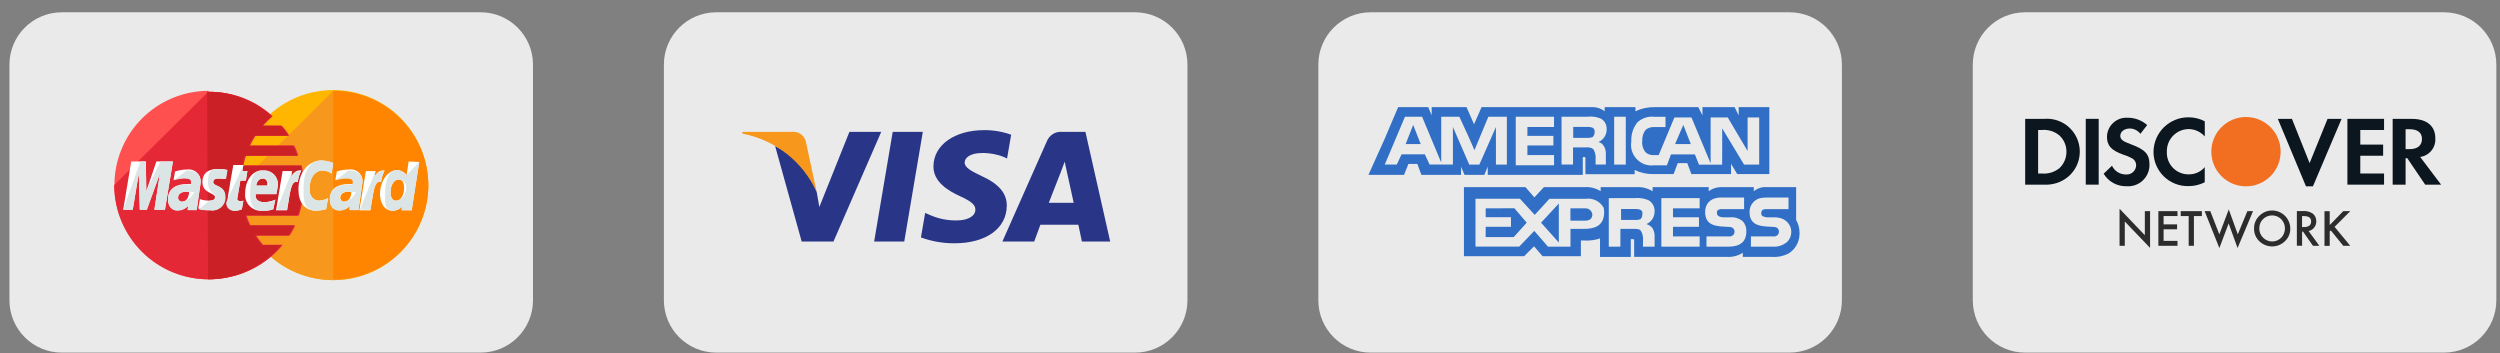 <svg width="191" height="27" viewBox="0 0 191 27" fill="none" xmlns="http://www.w3.org/2000/svg">
<rect x="0" y="0" width="191" height="27" fill="#808080" stroke="none"/>
<g clip-path="url(#clip0_206_4754)">
<g clip-path="url(#clip1_206_4754)">
<g clip-path="url(#clip2_206_4754)">
<path d="M186.721 0.939H154.721C152.512 0.939 150.721 2.73 150.721 4.939V22.939C150.721 25.149 152.512 26.939 154.721 26.939H186.721C188.93 26.939 190.721 25.149 190.721 22.939V4.939C190.721 2.73 188.93 0.939 186.721 0.939Z" fill="#EAEAEA"/>
<path d="M171.593 14.236C173.056 14.236 174.241 13.05 174.241 11.588C174.241 10.125 173.056 8.939 171.593 8.939C170.131 8.939 168.945 10.125 168.945 11.588C168.945 13.05 170.131 14.236 171.593 14.236Z" fill="#F26E21"/>
<path d="M157.332 12.856C156.949 13.16 156.464 13.303 155.978 13.256H155.712V9.932H155.977C156.218 9.907 156.462 9.931 156.694 10.001C156.927 10.07 157.143 10.185 157.331 10.339C157.504 10.498 157.642 10.691 157.736 10.906C157.83 11.122 157.878 11.355 157.877 11.59C157.878 11.827 157.831 12.063 157.737 12.281C157.643 12.499 157.504 12.695 157.331 12.857L157.332 12.856ZM156.176 9.081H154.723V14.107H156.169C156.822 14.143 157.466 13.937 157.977 13.527C158.391 13.187 158.686 12.724 158.818 12.205C158.95 11.686 158.913 11.138 158.712 10.642C158.511 10.145 158.157 9.726 157.701 9.445C157.245 9.164 156.71 9.037 156.176 9.081Z" fill="#0B161F"/>
<path d="M159.352 14.106H160.34V9.08H159.352V14.106Z" fill="#0B161F"/>
<path d="M162.758 11.007C162.164 10.789 161.99 10.645 161.99 10.375C161.99 10.058 162.301 9.817 162.727 9.817C162.882 9.821 163.035 9.859 163.173 9.929C163.312 9.999 163.433 10.1 163.527 10.223L164.043 9.553C163.632 9.19 163.101 8.991 162.553 8.995C162.354 8.982 162.154 9.009 161.965 9.075C161.777 9.141 161.604 9.244 161.456 9.379C161.309 9.513 161.19 9.676 161.106 9.857C161.023 10.039 160.977 10.235 160.972 10.434C160.972 11.128 161.291 11.482 162.219 11.815C162.455 11.889 162.684 11.984 162.903 12.101C162.994 12.154 163.07 12.23 163.122 12.321C163.175 12.412 163.203 12.516 163.203 12.621C163.201 12.719 163.18 12.816 163.14 12.905C163.101 12.994 163.043 13.075 162.971 13.141C162.899 13.207 162.815 13.258 162.722 13.291C162.63 13.323 162.532 13.337 162.435 13.33C162.209 13.335 161.988 13.273 161.796 13.155C161.605 13.036 161.452 12.864 161.356 12.66L160.719 13.271C160.9 13.573 161.158 13.82 161.466 13.988C161.775 14.157 162.123 14.239 162.474 14.228C162.699 14.245 162.926 14.214 163.139 14.138C163.351 14.062 163.546 13.943 163.711 13.787C163.875 13.632 164.005 13.444 164.093 13.236C164.181 13.028 164.224 12.803 164.221 12.577C164.221 11.777 163.888 11.416 162.763 11.008" fill="#0B161F"/>
<path d="M164.527 11.595C164.526 11.945 164.595 12.291 164.729 12.613C164.864 12.935 165.062 13.227 165.311 13.472C165.561 13.717 165.857 13.909 166.182 14.037C166.507 14.165 166.854 14.227 167.203 14.219C167.634 14.22 168.058 14.12 168.442 13.926V12.771C168.294 12.943 168.111 13.081 167.905 13.176C167.699 13.271 167.475 13.32 167.248 13.321C167.02 13.329 166.793 13.288 166.581 13.203C166.37 13.118 166.178 12.99 166.018 12.827C165.858 12.664 165.734 12.47 165.653 12.257C165.572 12.043 165.537 11.815 165.548 11.587C165.542 11.365 165.58 11.143 165.66 10.935C165.74 10.727 165.861 10.537 166.016 10.377C166.17 10.216 166.355 10.088 166.559 9.999C166.764 9.911 166.984 9.864 167.206 9.861C167.441 9.862 167.673 9.913 167.886 10.011C168.1 10.108 168.291 10.25 168.445 10.426V9.271C168.072 9.068 167.653 8.963 167.228 8.963C166.878 8.957 166.53 9.021 166.205 9.15C165.879 9.279 165.582 9.471 165.331 9.716C165.08 9.96 164.88 10.252 164.742 10.574C164.604 10.896 164.532 11.242 164.528 11.592" fill="#0B161F"/>
<path d="M176.452 12.456L175.104 9.08H174.025L176.177 14.235H176.708L178.897 9.08H177.825L176.457 12.456" fill="#0B161F"/>
<path d="M179.342 14.107H182.142V13.256H180.326V11.898H182.072V11.047H180.326V9.931H182.142V9.08H179.342V14.107Z" fill="#0B161F"/>
<path d="M184.075 11.395H183.787V9.872H184.087C184.704 9.872 185.038 10.129 185.038 10.618C185.038 11.118 184.703 11.395 184.071 11.395H184.075ZM186.059 10.565C186.059 9.623 185.406 9.082 184.265 9.082H182.799V14.108H183.788V12.088H183.918L185.285 14.108H186.501L184.901 11.99C185.239 11.944 185.546 11.771 185.761 11.506C185.976 11.242 186.082 10.905 186.057 10.565" fill="#0B161F"/>
<path d="M161.934 18.777V15.949L163.865 17.969V16.129H164.265V18.938L162.334 16.923V18.777H161.934Z" fill="#2C2C2C"/>
<path d="M166.361 16.506H165.299V17.142H166.33V17.518H165.299V18.403H166.361V18.779H164.9V16.131H166.361V16.506Z" fill="#2C2C2C"/>
<path d="M167.615 16.506V18.777H167.215V16.505H166.607V16.129H168.223V16.505L167.615 16.506Z" fill="#2C2C2C"/>
<path d="M168.867 16.132L169.557 17.902L170.278 16.002L170.967 17.902L171.699 16.132H172.133L170.95 18.948L170.269 17.072L169.559 18.95L168.434 16.132H168.867Z" fill="#2C2C2C"/>
<path d="M172.21 17.442C172.208 17.262 172.244 17.084 172.314 16.919C172.385 16.754 172.489 16.605 172.62 16.482C172.748 16.353 172.901 16.251 173.069 16.182C173.238 16.113 173.419 16.079 173.601 16.082C173.965 16.084 174.315 16.23 174.572 16.488C174.83 16.745 174.976 17.095 174.978 17.459C174.981 17.64 174.946 17.82 174.876 17.987C174.806 18.154 174.702 18.304 174.57 18.428C174.316 18.676 173.978 18.819 173.624 18.827C173.269 18.835 172.925 18.709 172.66 18.473C172.512 18.346 172.395 18.187 172.318 18.009C172.24 17.831 172.203 17.637 172.21 17.442ZM172.61 17.442C172.606 17.576 172.63 17.71 172.681 17.834C172.731 17.958 172.808 18.07 172.905 18.163C173.088 18.346 173.336 18.449 173.595 18.449C173.854 18.449 174.103 18.346 174.286 18.163C174.469 17.972 174.571 17.718 174.571 17.454C174.571 17.189 174.469 16.935 174.286 16.744C174.101 16.56 173.85 16.456 173.589 16.456C173.327 16.456 173.077 16.56 172.892 16.744C172.8 16.836 172.728 16.946 172.68 17.066C172.632 17.187 172.609 17.316 172.613 17.446L172.61 17.442Z" fill="#2C2C2C"/>
<path d="M176.377 17.649L177.197 18.777H176.708L175.952 17.693H175.88V18.773H175.48V16.125H175.948C176.217 16.103 176.484 16.173 176.706 16.325C176.791 16.396 176.857 16.485 176.902 16.585C176.946 16.686 176.967 16.795 176.963 16.905C176.968 17.08 176.911 17.251 176.802 17.388C176.697 17.523 176.546 17.616 176.377 17.649ZM175.877 17.349H176.003C176.382 17.349 176.571 17.204 176.571 16.915C176.571 16.644 176.387 16.509 176.019 16.509H175.877V17.349Z" fill="#2C2C2C"/>
<path d="M177.996 17.187L179.027 16.131H179.561L178.361 17.331L179.561 18.78H179.026L178.072 17.602L177.99 17.685V18.785H177.59V16.137H177.99V17.193L177.996 17.187Z" fill="#2C2C2C"/>
<path d="M136.721 0.939H104.721C102.512 0.939 100.721 2.73 100.721 4.939V22.939C100.721 25.149 102.512 26.939 104.721 26.939H136.721C138.93 26.939 140.721 25.149 140.721 22.939V4.939C140.721 2.73 138.93 0.939 136.721 0.939Z" fill="#EAEAEA"/>
<path d="M107.393 11.006H108.542L107.967 9.543L107.393 11.006Z" fill="#306FC5"/>
<path d="M113.506 15.917V16.596H115.439V17.328H113.506V18.112H115.648L116.641 17.012L115.701 15.912L113.506 15.917Z" fill="#306FC5"/>
<path d="M128.604 9.543L127.977 11.006H129.177L128.604 9.543Z" fill="#306FC5"/>
<path d="M119.094 18.529V15.551L117.736 17.014L119.094 18.529Z" fill="#306FC5"/>
<path d="M121.655 16.387C121.641 16.248 121.573 16.121 121.465 16.033C121.357 15.945 121.219 15.903 121.08 15.916H119.98V16.857H121.129C121.446 16.857 121.655 16.701 121.655 16.387Z" fill="#306FC5"/>
<path d="M125.313 16.753C125.368 16.71 125.411 16.654 125.439 16.59C125.466 16.526 125.477 16.456 125.47 16.387C125.495 16.317 125.493 16.241 125.464 16.172C125.434 16.105 125.38 16.05 125.313 16.02C125.178 15.974 125.036 15.957 124.895 15.969H123.85V16.805H124.895C125.036 16.817 125.178 16.799 125.313 16.753Z" fill="#306FC5"/>
<path d="M132.835 8.187V8.814L132.522 8.187H130.067V8.814L129.753 8.187H126.41C125.904 8.174 125.403 8.282 124.947 8.501V8.187H122.596V8.501C122.313 8.282 121.961 8.171 121.603 8.187H113.192L112.617 9.493L112.042 8.187H109.379V8.814L109.118 8.187H106.818L105.773 10.642L104.573 13.306L104.551 13.358H107.271L107.29 13.306L107.604 12.523H108.283L108.596 13.359H111.626V12.732L111.887 13.359H113.402L113.663 12.732V13.359H120.925V12.001H121.025C121.125 12.001 121.125 12.001 121.125 12.158V13.307H124.887V12.987C125.326 13.2 125.809 13.307 126.297 13.3H127.865L128.178 12.464H128.909L129.222 13.3H132.252V12.517L132.722 13.3H135.177V8.187H132.835ZM115.125 12.576H114.289V9.703L114.237 9.823L113.022 12.578H112.252L111.002 9.7V12.573H109.222L108.856 11.789H107.08L106.714 12.573H105.796L107.341 8.916H108.647L110.11 12.416V8.916H111.494L111.519 8.968L112.178 10.403L112.651 11.478L112.668 11.424L113.713 8.916H115.124V12.573L115.125 12.576ZM118.725 9.703H116.693V10.382H118.678V11.113H116.693V11.845H118.731V12.628H115.802V8.917H118.728V9.701L118.725 9.703ZM122.451 11.05C122.469 11.07 122.486 11.09 122.502 11.112C122.629 11.29 122.694 11.505 122.687 11.724V11.739C122.687 11.739 122.687 11.744 122.687 11.747C122.687 11.776 122.687 11.805 122.687 11.837V12.568H121.904V12.15C121.928 11.896 121.873 11.641 121.747 11.419C121.703 11.374 121.651 11.339 121.593 11.314C121.441 11.261 121.279 11.243 121.12 11.262H120.179V12.568H119.302V8.917H121.287C121.643 8.875 122.004 8.929 122.332 9.074C122.468 9.159 122.579 9.279 122.653 9.422C122.726 9.565 122.759 9.726 122.748 9.886C122.75 10.091 122.692 10.291 122.58 10.463C122.469 10.634 122.309 10.769 122.122 10.85C122.249 10.883 122.365 10.951 122.456 11.047L122.451 11.05ZM124.21 12.576H123.322V8.919H124.21V12.576ZM134.397 12.576H133.247L131.575 9.807V12.107L131.57 12.102V12.58H130.687H129.802L129.489 11.796H127.663L127.35 12.632H126.357C126.115 12.66 125.869 12.63 125.64 12.547C125.411 12.463 125.205 12.327 125.038 12.149C124.87 11.972 124.747 11.758 124.676 11.525C124.606 11.291 124.591 11.044 124.633 10.804C124.603 10.275 124.771 9.754 125.103 9.341C125.278 9.182 125.485 9.062 125.71 8.99C125.936 8.918 126.174 8.895 126.409 8.923H127.245V9.707H126.409C126.164 9.688 125.921 9.763 125.73 9.916C125.543 10.153 125.45 10.451 125.469 10.752C125.448 10.91 125.46 11.071 125.505 11.224C125.55 11.377 125.626 11.519 125.73 11.64C125.815 11.716 125.914 11.774 126.022 11.809C126.129 11.845 126.244 11.859 126.357 11.849H126.723L127.923 8.976H129.229L130.692 12.476V8.976H132.002L133.517 11.536V8.976H134.402V12.576H134.397Z" fill="#306FC5"/>
<path d="M121.71 10.437C121.726 10.42 121.74 10.401 121.751 10.381C121.823 10.263 121.848 10.123 121.823 9.987C121.822 9.971 121.819 9.955 121.815 9.939C121.815 9.939 121.815 9.931 121.815 9.927C121.803 9.888 121.782 9.852 121.755 9.821C121.727 9.79 121.694 9.766 121.656 9.749C121.522 9.703 121.38 9.685 121.238 9.697H120.193V10.533H121.238C121.38 10.545 121.522 10.527 121.656 10.481C121.672 10.473 121.686 10.462 121.699 10.45L121.71 10.437Z" fill="#306FC5"/>
<path d="M137.486 17.798C137.487 17.45 137.397 17.108 137.225 16.805V14.454V14.297H134.709C134.445 14.335 134.196 14.443 133.988 14.61V14.297H131.588C131.214 14.28 130.846 14.391 130.543 14.61V14.297H126.259V14.61C125.916 14.393 125.516 14.283 125.11 14.297H122.289V14.61C121.932 14.38 121.512 14.27 121.089 14.297H117.955L117.223 15.081L116.544 14.297H111.844V19.574H116.444L117.199 18.818L117.854 19.574H120.78V18.374H121.041C121.447 18.399 121.855 18.346 122.241 18.217V19.628H124.592V18.27H124.692C124.849 18.27 124.849 18.27 124.849 18.427V19.627H131.949C132.372 19.649 132.791 19.539 133.149 19.313V19.627H135.396C135.83 19.658 136.264 19.567 136.65 19.366C136.892 19.216 137.094 19.009 137.238 18.764C137.383 18.518 137.465 18.241 137.479 17.957C137.479 17.939 137.479 17.921 137.485 17.903C137.485 17.865 137.486 17.832 137.486 17.798ZM121.03 17.485H119.985V18.845H118.268L117.268 17.696L117.219 17.64L116.07 18.84H112.727V15.185H116.127L117.055 16.201L117.255 16.414L117.281 16.387L118.381 15.187H121.15C121.419 15.15 121.694 15.195 121.938 15.316C122.182 15.437 122.383 15.629 122.517 15.866C122.546 15.985 122.561 16.108 122.56 16.231C122.54 17.275 121.813 17.485 121.03 17.485ZM126.254 17.433C126.373 17.638 126.428 17.875 126.411 18.112V18.843H125.523V18.373C125.552 18.118 125.497 17.861 125.366 17.641C125.266 17.485 125.053 17.485 124.739 17.485H123.799V18.845H122.911V15.136H124.896C125.252 15.099 125.611 15.153 125.941 15.293C126.088 15.376 126.21 15.498 126.293 15.645C126.375 15.793 126.416 15.96 126.411 16.129C126.418 16.338 126.363 16.545 126.251 16.722C126.139 16.899 125.976 17.039 125.784 17.122C125.97 17.172 126.135 17.281 126.254 17.433ZM129.854 15.918H127.816V16.597H129.801V17.329H127.816V18.061H129.854V18.845H126.928V15.136H129.854V15.918ZM132.048 18.844H130.376V18.06H132.048C132.112 18.071 132.179 18.068 132.242 18.051C132.305 18.034 132.364 18.003 132.414 17.96C132.481 17.889 132.518 17.796 132.518 17.699C132.518 17.602 132.481 17.508 132.414 17.438C132.326 17.365 132.213 17.33 132.1 17.338C131.264 17.286 130.271 17.338 130.271 16.189C130.271 15.667 130.584 15.089 131.525 15.089H133.249V15.977H131.64C131.515 15.964 131.39 15.982 131.274 16.029C131.174 16.081 131.174 16.186 131.174 16.29C131.174 16.447 131.274 16.499 131.383 16.551C131.481 16.593 131.589 16.611 131.696 16.603H132.166C132.344 16.586 132.524 16.605 132.694 16.659C132.865 16.713 133.023 16.8 133.159 16.917C133.346 17.133 133.44 17.415 133.42 17.701C133.411 18.476 132.94 18.845 132.053 18.845L132.048 18.844ZM136.541 18.478C136.237 18.74 135.841 18.872 135.441 18.844H133.77V18.06H135.441C135.505 18.072 135.572 18.069 135.635 18.051C135.698 18.034 135.757 18.003 135.807 17.96C135.874 17.889 135.911 17.796 135.911 17.699C135.911 17.602 135.874 17.508 135.807 17.438C135.719 17.366 135.607 17.33 135.494 17.338C134.658 17.286 133.665 17.338 133.665 16.189C133.661 15.918 133.761 15.655 133.944 15.455C134.127 15.255 134.379 15.132 134.65 15.111C134.739 15.098 134.829 15.092 134.919 15.092H136.643V15.98H135.023C134.898 15.967 134.773 15.985 134.657 16.032C134.593 16.104 134.558 16.197 134.557 16.293C134.557 16.45 134.609 16.502 134.766 16.554C134.864 16.596 134.972 16.614 135.079 16.606H135.549C135.739 16.601 135.928 16.63 136.108 16.69C136.29 16.753 136.453 16.862 136.581 17.007C136.709 17.152 136.798 17.327 136.839 17.516C136.849 17.578 136.854 17.64 136.855 17.703C136.858 17.846 136.832 17.988 136.779 18.121C136.726 18.254 136.647 18.374 136.546 18.476L136.541 18.478Z" fill="#306FC5"/>
<path d="M86.721 0.939H54.721C52.512 0.939 50.721 2.73 50.721 4.939V22.939C50.721 25.149 52.512 26.939 54.721 26.939H86.721C88.93 26.939 90.721 25.149 90.721 22.939V4.939C90.721 2.73 88.93 0.939 86.721 0.939Z" fill="#EAEAEA"/>
<path d="M66.785 18.452L68.203 10.076H70.503L69.085 18.452H66.785Z" fill="#293688"/>
<path d="M77.256 10.293C76.596 10.056 75.899 9.937 75.197 9.942C72.927 9.942 71.329 11.078 71.315 12.706C71.302 13.905 72.456 14.579 73.328 14.98C74.222 15.39 74.522 15.653 74.518 16.02C74.512 16.581 73.804 16.838 73.144 16.838C72.4 16.859 71.66 16.709 70.982 16.398L70.682 16.265L70.359 18.14C71.179 18.44 72.046 18.592 72.918 18.587C75.332 18.587 76.9 17.463 76.918 15.725C76.927 14.771 76.318 14.046 74.99 13.448C74.19 13.062 73.695 12.803 73.701 12.411C73.701 12.062 74.117 11.691 75.016 11.691C75.605 11.678 76.191 11.787 76.735 12.011L76.94 12.111L77.252 10.297L77.256 10.293Z" fill="#293688"/>
<path d="M81.172 10.076C80.923 10.047 80.671 10.102 80.456 10.231C80.241 10.36 80.075 10.556 79.982 10.789L76.582 18.452H79.013L79.486 17.168H82.386L82.656 18.452H84.818L82.927 10.076H81.17H81.172ZM80.128 15.493C80.318 15.011 81.043 13.152 81.043 13.152C81.03 13.174 81.232 12.667 81.343 12.352L81.498 13.074L82.03 15.493H80.124H80.128Z" fill="#293688"/>
<path d="M62.597 15.817L62.397 14.669C61.813 13.143 60.679 11.89 59.219 11.157L61.248 18.452H63.678L67.325 10.076H64.894L62.597 15.817Z" fill="#293688"/>
<path d="M56.721 10.075V10.21C57.954 10.445 59.114 10.972 60.101 11.748C61.088 12.524 61.875 13.525 62.395 14.668L61.562 10.789C61.499 10.564 61.358 10.368 61.163 10.237C60.969 10.106 60.735 10.049 60.503 10.074L56.721 10.075Z" fill="#F7981D"/>
<path d="M36.721 0.939H4.721C2.512 0.939 0.721 2.73 0.721 4.939V22.939C0.721 25.149 2.512 26.939 4.721 26.939H36.721C38.93 26.939 40.721 25.149 40.721 22.939V4.939C40.721 2.73 38.93 0.939 36.721 0.939Z" fill="#EAEAEA"/>
<path d="M32.721 14.14C32.721 16.066 31.956 17.913 30.595 19.274C29.233 20.636 27.386 21.401 25.46 21.401C23.535 21.401 21.688 20.636 20.326 19.274C18.964 17.913 18.199 16.066 18.199 14.14C18.199 12.214 18.964 10.367 20.326 9.006C21.688 7.644 23.535 6.879 25.46 6.879C27.386 6.879 29.233 7.644 30.595 9.006C31.956 10.367 32.721 12.214 32.721 14.14Z" fill="#FFB600"/>
<path d="M25.46 6.939C27.376 6.936 29.216 7.692 30.576 9.041C31.937 10.39 32.708 12.223 32.721 14.139C32.721 16.065 31.956 17.912 30.595 19.274C29.233 20.636 27.386 21.401 25.46 21.401C23.535 21.401 21.688 20.636 20.326 19.274C18.964 17.912 18.199 16.065 18.199 14.139" fill="#F7981D"/>
<path d="M25.459 6.939C27.375 6.936 29.215 7.692 30.575 9.041C31.936 10.39 32.707 12.223 32.72 14.139C32.717 15.089 32.526 16.029 32.159 16.905C31.793 17.781 31.257 18.576 30.582 19.245C29.908 19.914 29.108 20.443 28.229 20.802C27.35 21.162 26.409 21.344 25.459 21.34" fill="#FF8500"/>
<path d="M15.904 6.939C14.958 6.945 14.023 7.136 13.151 7.502C12.28 7.869 11.489 8.403 10.824 9.076C10.159 9.748 9.633 10.544 9.276 11.42C8.918 12.295 8.737 13.232 8.742 14.178C8.747 15.123 8.939 16.059 9.305 16.93C9.672 17.802 10.206 18.593 10.878 19.258C11.55 19.923 12.347 20.449 13.223 20.806C14.098 21.163 15.035 21.345 15.981 21.339C17.78 21.333 19.515 20.669 20.86 19.473C21.122 19.238 21.366 18.983 21.59 18.71H20.09C19.898 18.479 19.719 18.237 19.552 17.986H22.126C22.289 17.746 22.431 17.491 22.549 17.224H19.131C19.006 16.98 18.903 16.725 18.824 16.462H22.824C23.069 15.725 23.199 14.954 23.208 14.177C23.197 13.665 23.145 13.156 23.054 12.652H18.593C18.639 12.394 18.703 12.14 18.785 11.89H22.785C22.706 11.628 22.603 11.373 22.478 11.128H19.093C19.219 10.867 19.36 10.612 19.516 10.366H22.09C21.932 10.088 21.739 9.832 21.514 9.604H20.092C20.316 9.344 20.56 9.102 20.822 8.88C19.491 7.663 17.747 6.995 15.943 7.013C15.942 6.939 15.942 6.939 15.904 6.939Z" fill="#FF5050"/>
<path d="M8.721 14.139C8.724 15.089 8.914 16.029 9.281 16.905C9.648 17.781 10.184 18.576 10.858 19.244C11.533 19.913 12.332 20.442 13.211 20.802C14.091 21.161 15.032 21.344 15.982 21.339C17.781 21.332 19.516 20.668 20.861 19.472C21.123 19.237 21.367 18.982 21.591 18.71H20.091C19.899 18.478 19.72 18.236 19.553 17.986H22.127C22.29 17.745 22.432 17.49 22.55 17.224H19.132C19.006 16.98 18.904 16.725 18.825 16.462H22.825C23.07 15.725 23.2 14.953 23.209 14.176C23.197 13.665 23.146 13.155 23.055 12.652H18.594C18.64 12.394 18.704 12.139 18.786 11.89H22.786C22.707 11.627 22.604 11.372 22.479 11.128H19.094C19.22 10.866 19.361 10.612 19.517 10.366H22.091C21.933 10.088 21.739 9.832 21.515 9.604H20.093C20.317 9.344 20.561 9.102 20.823 8.88C19.491 7.663 17.747 6.997 15.943 7.016H15.905" fill="#E52836"/>
<path d="M15.895 21.34C17.695 21.333 19.43 20.669 20.774 19.473C21.037 19.238 21.281 18.983 21.504 18.711H20.004C19.813 18.479 19.633 18.237 19.466 17.987H22.04C22.204 17.746 22.345 17.491 22.463 17.225H19.044C18.919 16.981 18.816 16.726 18.737 16.463H22.737C22.983 15.726 23.113 14.954 23.121 14.177C23.11 13.666 23.059 13.156 22.967 12.653H18.511C18.557 12.395 18.621 12.14 18.703 11.891H22.703C22.624 11.628 22.522 11.373 22.396 11.129H19.015C19.142 10.867 19.283 10.613 19.438 10.367H22.012C21.855 10.089 21.661 9.832 21.436 9.605H20.015C20.239 9.345 20.483 9.103 20.745 8.881C19.414 7.663 17.67 6.996 15.866 7.014H15.818" fill="#CB2026"/>
<path d="M18.479 15.986L18.594 15.334C18.53 15.35 18.466 15.363 18.402 15.371C18.133 15.371 18.095 15.217 18.133 15.142L18.363 13.796H18.786L18.901 13.066H18.517L18.594 12.605H17.826C17.826 12.605 17.365 15.142 17.365 15.448C17.353 15.534 17.361 15.62 17.387 15.702C17.413 15.784 17.457 15.859 17.516 15.922C17.575 15.984 17.648 16.033 17.728 16.064C17.808 16.095 17.894 16.108 17.98 16.102C18.152 16.1 18.323 16.061 18.479 15.986Z" fill="white"/>
<path d="M18.73 14.756C18.71 14.938 18.732 15.121 18.792 15.293C18.853 15.465 18.952 15.621 19.081 15.75C19.21 15.879 19.366 15.978 19.538 16.038C19.71 16.099 19.893 16.121 20.075 16.101C20.349 16.119 20.623 16.08 20.882 15.986L21.036 15.256C20.78 15.369 20.507 15.434 20.229 15.448C19.384 15.448 19.538 14.833 19.538 14.833H21.113C21.167 14.606 21.206 14.375 21.228 14.142C21.238 13.993 21.217 13.844 21.165 13.704C21.113 13.563 21.031 13.436 20.925 13.331C20.82 13.225 20.692 13.143 20.552 13.091C20.412 13.039 20.263 13.017 20.114 13.028C19.306 12.951 18.73 13.796 18.73 14.756ZM20.075 13.642C20.498 13.642 20.421 14.142 20.421 14.18H19.576C19.575 14.142 19.652 13.642 20.075 13.642Z" fill="white"/>
<path d="M24.913 15.985L25.067 15.14C24.863 15.243 24.641 15.308 24.414 15.332C23.876 15.332 23.646 14.909 23.646 14.448C23.646 13.526 24.107 13.027 24.646 13.027C24.893 13.035 25.134 13.115 25.337 13.257L25.452 12.45C25.17 12.337 24.871 12.272 24.568 12.258C23.684 12.258 22.801 13.026 22.801 14.486C22.801 15.446 23.262 16.1 24.184 16.1C24.43 16.088 24.675 16.049 24.913 15.985Z" fill="white"/>
<path d="M14.295 12.951C13.981 12.949 13.669 13.001 13.373 13.105L13.258 13.758C13.527 13.653 13.814 13.601 14.103 13.604C14.372 13.604 14.603 13.642 14.603 13.873C14.603 14.027 14.565 14.065 14.565 14.065H14.219C13.566 14.065 12.836 14.334 12.836 15.218C12.836 15.91 13.297 16.063 13.566 16.063C13.87 16.058 14.16 15.934 14.373 15.717L14.335 16.024H15.027L15.334 13.911C15.343 13.776 15.321 13.64 15.271 13.514C15.221 13.388 15.143 13.275 15.043 13.183C14.944 13.091 14.825 13.022 14.695 12.982C14.566 12.942 14.429 12.931 14.295 12.951ZM14.449 14.68C14.449 14.795 14.372 15.41 13.911 15.41C13.87 15.411 13.83 15.404 13.792 15.389C13.755 15.373 13.72 15.351 13.692 15.322C13.663 15.293 13.64 15.259 13.625 15.222C13.61 15.184 13.603 15.143 13.604 15.103C13.604 14.911 13.719 14.642 14.296 14.642C14.345 14.661 14.396 14.674 14.449 14.68Z" fill="white"/>
<path d="M16.04 16.062C16.184 16.087 16.332 16.079 16.473 16.04C16.613 16.001 16.744 15.931 16.854 15.835C16.964 15.74 17.052 15.621 17.111 15.487C17.169 15.353 17.198 15.208 17.193 15.062C17.193 14.102 16.271 14.294 16.271 13.909C16.271 13.717 16.425 13.64 16.694 13.64C16.809 13.64 17.232 13.678 17.232 13.678L17.347 12.986C17.108 12.93 16.863 12.904 16.617 12.909C16.041 12.909 15.464 13.139 15.464 13.909C15.464 14.793 16.424 14.716 16.424 15.062C16.424 15.292 16.155 15.331 15.963 15.331C15.728 15.325 15.495 15.286 15.271 15.216L15.156 15.908C15.194 15.985 15.387 16.062 16.04 16.062Z" fill="white"/>
<path d="M31.221 12.336L31.067 13.373C30.977 13.264 30.866 13.173 30.741 13.107C30.616 13.041 30.478 13.001 30.337 12.989C29.646 12.989 29.031 13.834 29.031 14.833C29.031 15.448 29.338 16.101 29.991 16.101C30.127 16.101 30.262 16.073 30.387 16.021C30.512 15.968 30.626 15.891 30.721 15.794L30.683 16.063H31.451L32.027 12.375L31.221 12.336ZM30.875 14.372C30.875 14.795 30.683 15.332 30.26 15.332C29.991 15.332 29.837 15.101 29.837 14.717C29.837 14.102 30.106 13.717 30.452 13.717C30.721 13.719 30.875 13.911 30.875 14.372Z" fill="white"/>
<path d="M10.142 16.024L10.603 13.258L10.68 16.024H11.218L12.218 13.258L11.795 16.024H12.602L13.212 12.336H11.948L11.18 14.603L11.142 12.336H10.027L9.412 16.024H10.142Z" fill="white"/>
<path d="M21.936 16.026C22.166 14.758 22.205 13.721 22.743 13.913C22.787 13.607 22.877 13.308 23.012 13.029H22.858C22.512 13.029 22.243 13.49 22.243 13.49L22.32 13.067H21.59L21.09 16.067H21.935L21.936 16.026Z" fill="white"/>
<path d="M26.656 12.951C26.342 12.948 26.03 13.001 25.734 13.105L25.619 13.758C25.889 13.653 26.175 13.601 26.464 13.604C26.733 13.604 26.964 13.642 26.964 13.873C26.964 14.027 26.926 14.065 26.926 14.065H26.58C25.927 14.065 25.197 14.334 25.197 15.218C25.197 15.91 25.658 16.063 25.927 16.063C26.231 16.058 26.521 15.934 26.734 15.717L26.696 16.024H27.388L27.695 13.911C27.706 13.775 27.686 13.639 27.636 13.512C27.587 13.385 27.509 13.271 27.409 13.178C27.309 13.086 27.189 13.018 27.059 12.978C26.928 12.939 26.791 12.929 26.656 12.951ZM26.848 14.68C26.848 14.795 26.771 15.41 26.31 15.41C26.27 15.411 26.229 15.403 26.192 15.388C26.154 15.373 26.12 15.351 26.091 15.322C26.062 15.293 26.04 15.259 26.025 15.221C26.01 15.184 26.002 15.143 26.003 15.103C26.003 14.911 26.118 14.642 26.695 14.642C26.81 14.68 26.81 14.68 26.848 14.68Z" fill="white"/>
<path d="M28.303 16.026C28.534 14.758 28.572 13.721 29.11 13.913C29.154 13.607 29.244 13.308 29.379 13.029H29.225C28.879 13.029 28.61 13.49 28.61 13.49L28.687 13.067H27.957L27.457 16.067H28.302L28.303 16.026Z" fill="white"/>
<path d="M17.288 15.448C17.277 15.534 17.285 15.62 17.311 15.702C17.337 15.784 17.381 15.859 17.44 15.922C17.499 15.984 17.571 16.033 17.651 16.064C17.732 16.095 17.818 16.108 17.904 16.102C18.101 16.102 18.297 16.063 18.479 15.986L18.594 15.334C18.531 15.35 18.467 15.363 18.402 15.371C18.133 15.371 18.095 15.217 18.133 15.142L18.363 13.796H18.786L18.901 13.066H18.517L18.594 12.605" fill="#DCE5E5"/>
<path d="M19.111 14.756C19.111 15.832 19.457 16.101 20.071 16.101C20.345 16.119 20.62 16.079 20.878 15.986L21.032 15.256C20.777 15.368 20.504 15.433 20.225 15.448C19.38 15.448 19.534 14.833 19.534 14.833H21.111C21.166 14.606 21.204 14.375 21.226 14.142C21.238 13.992 21.217 13.842 21.165 13.702C21.113 13.561 21.031 13.433 20.925 13.327C20.82 13.221 20.692 13.139 20.552 13.086C20.411 13.034 20.261 13.013 20.111 13.024C19.303 12.951 19.111 13.796 19.111 14.756ZM20.071 13.642C20.494 13.642 20.571 14.142 20.571 14.18H19.571C19.572 14.142 19.649 13.642 20.071 13.642Z" fill="#DCE5E5"/>
<path d="M24.912 15.985L25.066 15.14C24.861 15.243 24.64 15.308 24.413 15.332C23.875 15.332 23.645 14.909 23.645 14.448C23.645 13.526 24.106 13.027 24.645 13.027C24.892 13.035 25.132 13.115 25.336 13.257L25.451 12.45C25.169 12.337 24.87 12.272 24.567 12.258C23.683 12.258 23.184 13.026 23.184 14.486C23.184 15.446 23.261 16.1 24.184 16.1C24.43 16.088 24.674 16.049 24.912 15.985Z" fill="#DCE5E5"/>
<path d="M13.258 13.794C13.527 13.69 13.814 13.637 14.103 13.64C14.372 13.64 14.603 13.678 14.603 13.909C14.603 14.063 14.565 14.101 14.565 14.101H14.219C13.566 14.101 12.836 14.37 12.836 15.254C12.836 15.946 13.297 16.099 13.566 16.099C13.87 16.095 14.16 15.971 14.373 15.753L14.335 16.06H15.027L15.334 13.947C15.334 13.063 14.566 13.025 14.258 13.025M14.834 14.677C14.751 14.865 14.624 15.03 14.463 15.157C14.303 15.284 14.114 15.37 13.912 15.407C13.871 15.408 13.831 15.401 13.793 15.386C13.756 15.371 13.721 15.348 13.693 15.32C13.664 15.291 13.641 15.257 13.626 15.219C13.611 15.181 13.604 15.141 13.605 15.1C13.605 14.908 13.72 14.639 14.297 14.639C14.475 14.668 14.655 14.681 14.835 14.678L14.834 14.677Z" fill="#DCE5E5"/>
<path d="M15.193 15.985C15.483 16.051 15.781 16.077 16.077 16.062C16.221 16.087 16.369 16.079 16.51 16.04C16.651 16.001 16.781 15.931 16.891 15.835C17.002 15.74 17.089 15.621 17.148 15.487C17.207 15.353 17.235 15.208 17.23 15.062C17.23 14.102 16.308 14.294 16.308 13.909C16.308 13.717 16.462 13.64 16.731 13.64C16.846 13.64 17.269 13.678 17.269 13.678L17.384 12.986C17.145 12.93 16.9 12.904 16.654 12.909C16.078 12.909 15.886 13.139 15.886 13.909C15.886 14.793 16.462 14.716 16.462 15.062C16.462 15.292 16.193 15.331 16.001 15.331" fill="#DCE5E5"/>
<path d="M31.073 13.373C30.983 13.264 30.872 13.173 30.747 13.107C30.621 13.041 30.484 13.001 30.343 12.989C29.651 12.989 29.421 13.834 29.421 14.833C29.421 15.448 29.344 16.101 29.997 16.101C30.133 16.101 30.267 16.073 30.393 16.021C30.518 15.968 30.631 15.891 30.727 15.794L30.689 16.063H31.457L32.033 12.375M31.033 14.375C31.033 14.798 30.687 15.335 30.265 15.335C29.996 15.335 29.842 15.105 29.842 14.72C29.842 14.105 30.111 13.72 30.457 13.72C30.539 13.721 30.619 13.74 30.694 13.774C30.768 13.808 30.834 13.858 30.888 13.919C30.942 13.981 30.983 14.053 31.008 14.131C31.032 14.209 31.04 14.292 31.031 14.373L31.033 14.375Z" fill="#DCE5E5"/>
<path d="M10.142 16.024L10.603 13.258L10.68 16.024H11.218L12.218 13.258L11.795 16.024H12.602L13.212 12.336H12.252L11.176 14.603L11.138 12.336H10.715L9.412 16.024H10.142Z" fill="#DCE5E5"/>
<path d="M21.131 16.026H21.938C22.168 14.758 22.207 13.721 22.745 13.913C22.789 13.607 22.879 13.308 23.014 13.029H22.86C22.514 13.029 22.245 13.49 22.245 13.49L22.322 13.067" fill="#DCE5E5"/>
<path d="M25.619 13.794C25.889 13.69 26.175 13.637 26.464 13.64C26.733 13.64 26.964 13.678 26.964 13.909C26.964 14.063 26.926 14.101 26.926 14.101H26.58C25.927 14.101 25.197 14.37 25.197 15.254C25.197 15.946 25.658 16.099 25.927 16.099C26.231 16.095 26.521 15.971 26.734 15.753L26.696 16.06H27.388L27.695 13.947C27.695 13.063 26.927 13.025 26.619 13.025M27.195 14.677C27.113 14.865 26.985 15.03 26.825 15.157C26.664 15.284 26.475 15.37 26.273 15.407C26.233 15.408 26.192 15.401 26.155 15.386C26.117 15.371 26.083 15.348 26.054 15.32C26.025 15.291 26.003 15.257 25.988 15.219C25.973 15.181 25.965 15.141 25.966 15.1C25.966 14.908 26.081 14.639 26.657 14.639C26.836 14.667 27.016 14.68 27.196 14.678L27.195 14.677Z" fill="#DCE5E5"/>
<path d="M27.496 16.026H28.303C28.534 14.758 28.572 13.721 29.11 13.913C29.154 13.607 29.244 13.308 29.379 13.029H29.225C28.879 13.029 28.61 13.49 28.61 13.49L28.687 13.067" fill="#DCE5E5"/>
</g>
</g>
</g>
<defs>
<clipPath id="clip0_206_4754">
<rect width="190" height="26" fill="white" transform="translate(0.721 0.939)"/>
</clipPath>
<clipPath id="clip1_206_4754">
<rect width="190" height="26" fill="white" transform="translate(0.721 0.939)"/>
</clipPath>
<clipPath id="clip2_206_4754">
<rect width="190" height="26" fill="white" transform="translate(0.721 0.939)"/>
</clipPath>
</defs>
</svg>
